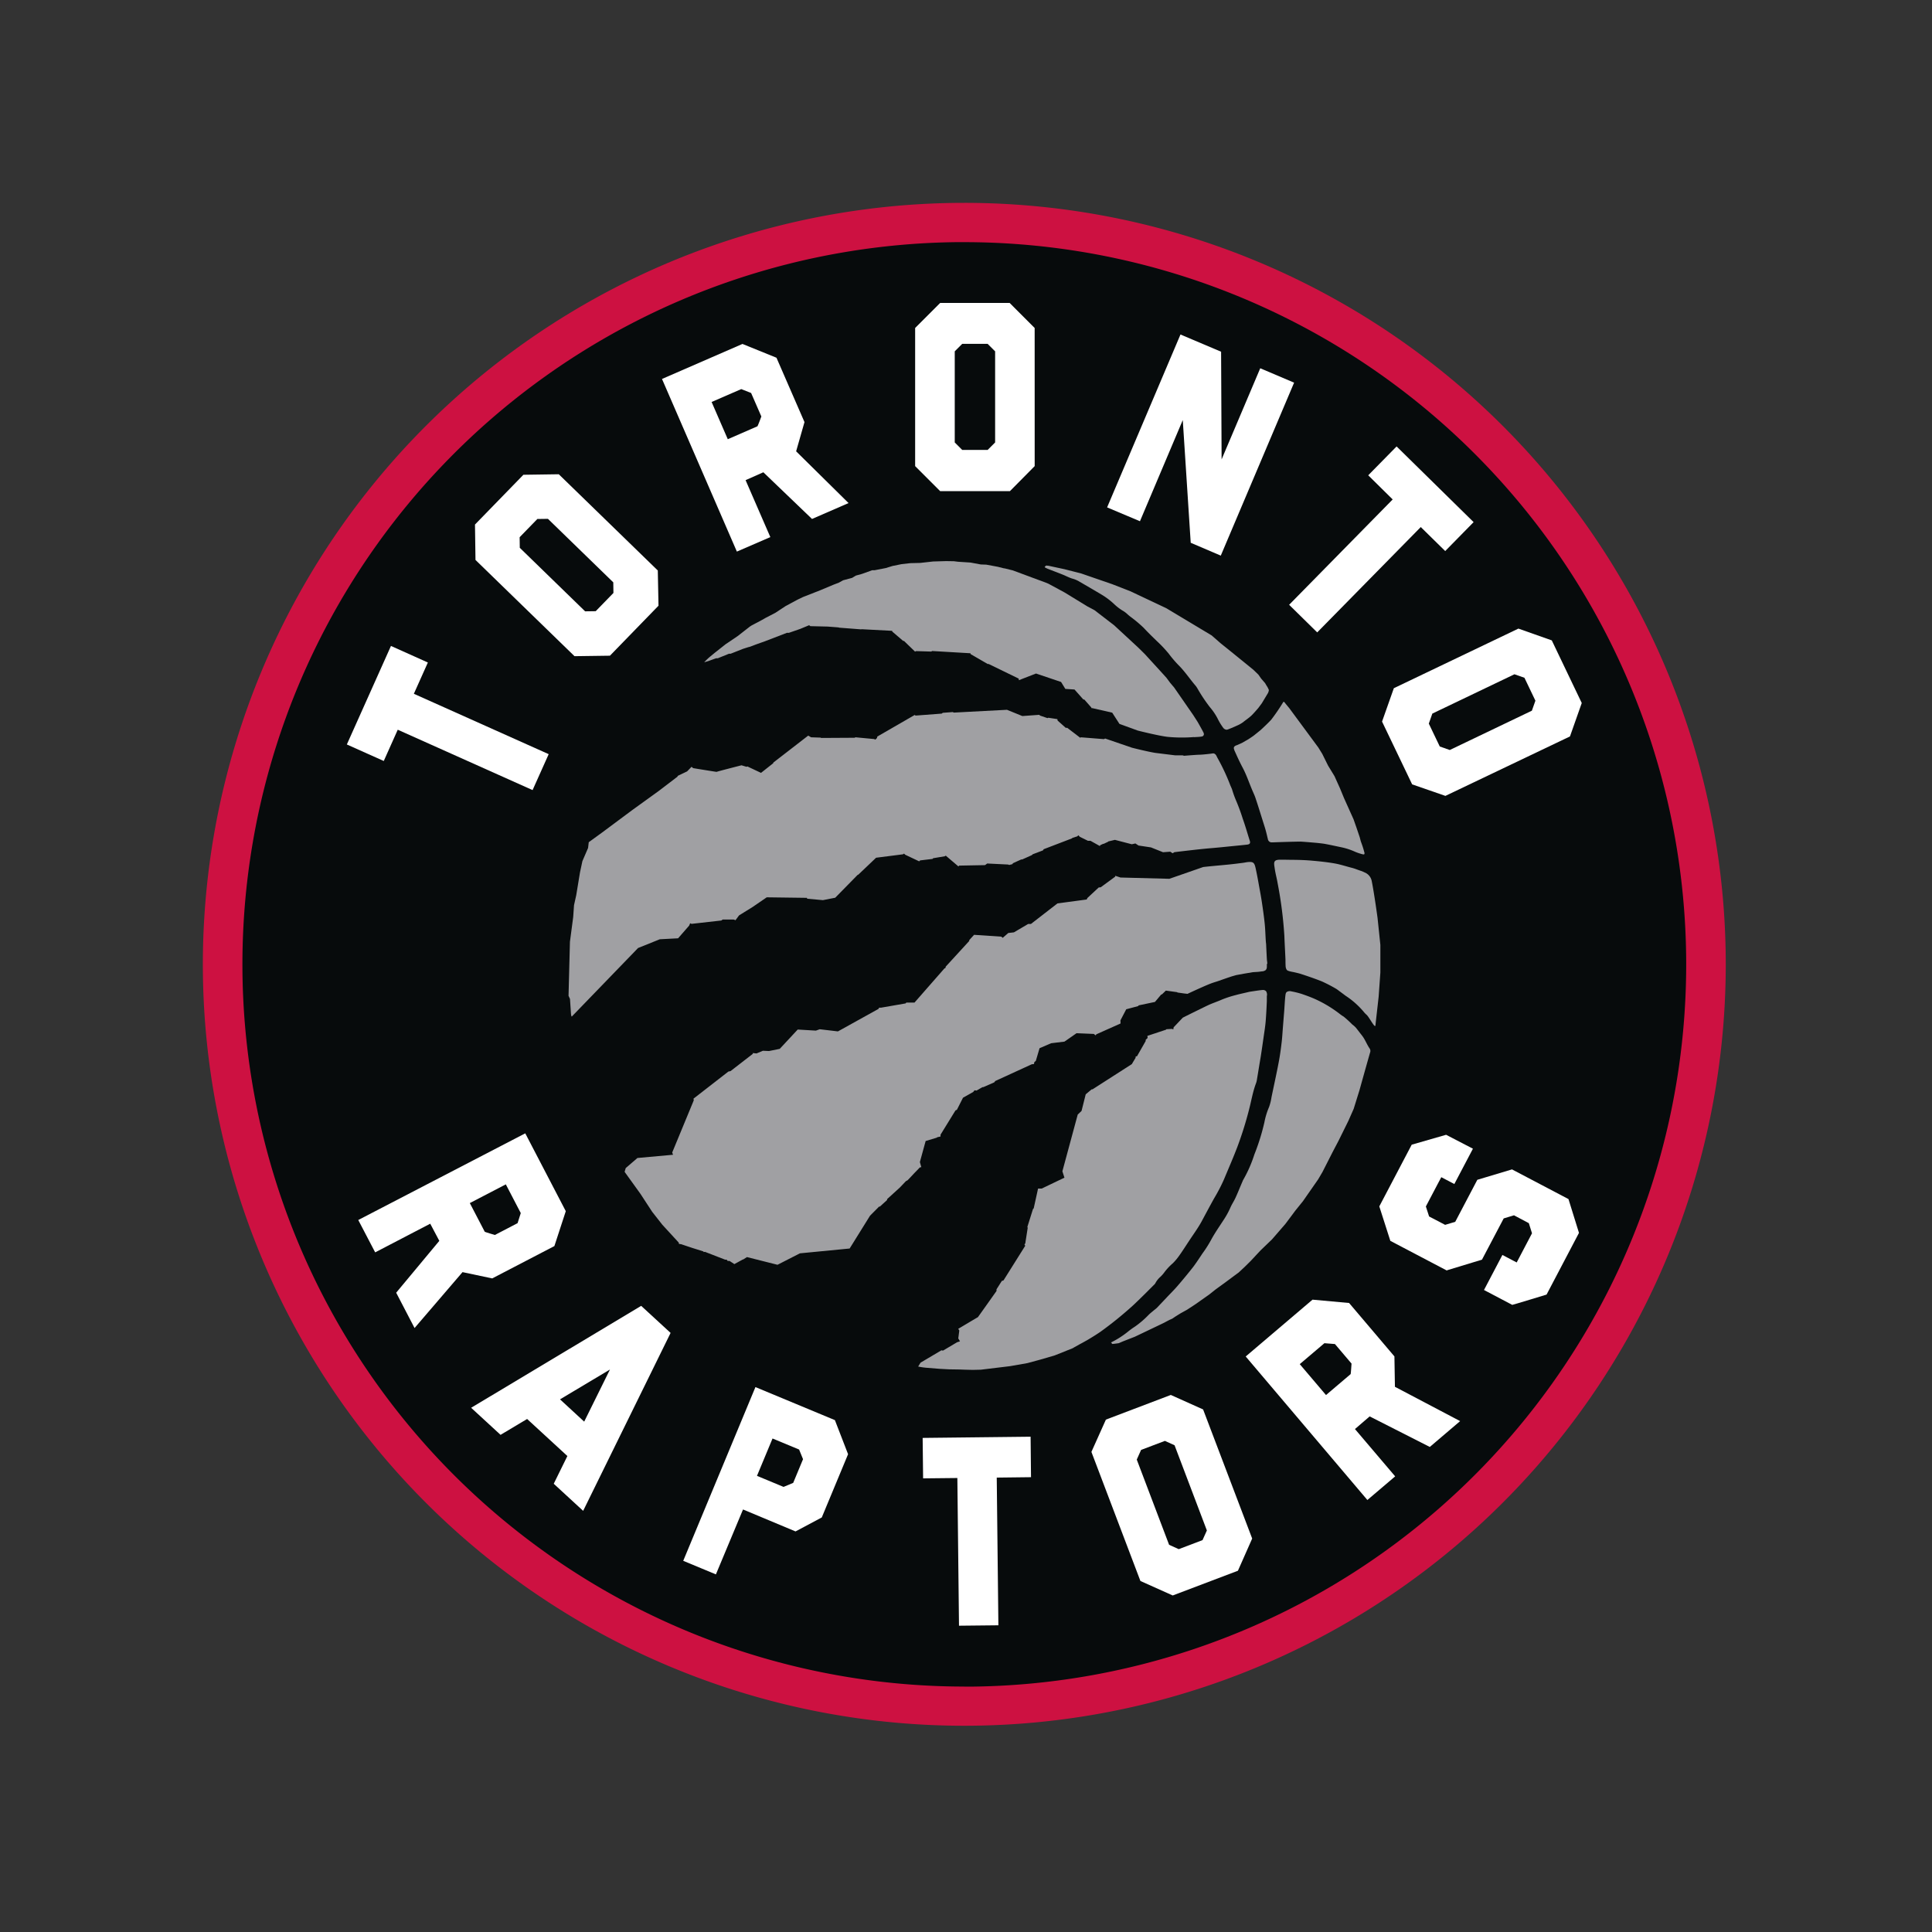 <svg xmlns="http://www.w3.org/2000/svg" width="80" height="80" viewBox="0 0 80 80"><rect x="0" y="0" width="80" height="80" fill="#333333" stroke="none"/><defs><style>.a{fill:#cd1141;}.b{fill:#070b0c;}.c{fill:#fff;}.d{fill:#a0a0a3;}.e{fill:none;mix-blend-mode:multiply;isolation:isolate;}</style></defs><g transform="translate(8.4 8.4)"><path class="a" d="M1097.015,1924.029a31.53,31.53,0,1,1-31.53-31.53,31.529,31.529,0,0,1,31.53,31.53" transform="translate(-1033.955 -1892.499)"/><path class="b" d="M1067.914,1956.371a29.906,29.906,0,0,1-.325-59.81c.112,0,.226,0,.338,0a29.907,29.907,0,0,1,.323,59.812l-.335,0" transform="translate(-1036.39 -1894.934)"/><g transform="translate(5.962 4.146)"><path class="c" d="M1111.878,1909.62l-1.026,1.037h-2.887l-1.037-1.037V1903.9l1.037-1.037h2.876l1.036,1.037Zm-3-5.063-.31.31v3.773l.31.31h1.052l.31-.31v-3.773l-.31-.31Z" transform="translate(-1083.396 -1902.865)"/><path class="c" d="M1157.151,1943.072l-1.377-.477-1.246-2.6.488-1.382,5.158-2.468,1.382.488,1.241,2.593-.488,1.384Zm3.273-4.891-.414-.145-3.4,1.628-.146.415.454.948.414.145,3.4-1.628.146-.414Z" transform="translate(-1111.662 -1922.662)"/><path class="c" d="M1069.7,1924.579l.029,1.458-2.011,2.07-1.467.02-4.1-3.985-.021-1.466,2.005-2.061,1.465-.021Zm-5.721-1.378.006.438,2.706,2.631.438-.006.734-.755-.006-.439-2.706-2.63-.438.006Z" transform="translate(-1056.824 -1913.502)"/><path class="c" d="M1134.218,1908.122l-3.036,7.162-1.245-.532-.329-5.081-1.773,4.189-1.36-.573,3.038-7.159,1.682.713.021,4.459,1.6-3.774Z" transform="translate(-1094.994 -1904.823)"/><path class="c" d="M1086.939,1910.347l-.346,1.21,2.171,2.143-1.513.658-2.015-1.933-.736.326,1.025,2.358-1.386.6-3.1-7.148,3.332-1.45,1.408.571Zm-3.176.709,1.228-.535c.011,0,.162-.406.162-.406l-.424-.973-.408-.161-1.228.533Z" transform="translate(-1067.989 -1905.415)"/><path class="c" d="M1151.369,1922.052l-1.012-.994-4.288,4.362-1.163-1.143,4.288-4.362-1.013-1,1.175-1.195,3.189,3.134Z" transform="translate(-1105.888 -1911.78)"/><path class="c" d="M1052.216,1938.621l-.58,1.295,5.583,2.5-.667,1.488-5.583-2.5-.579,1.295-1.529-.684,1.827-4.08Z" transform="translate(-1048.861 -1923.734)"/><path class="c" d="M1158.134,1988.475l-.77,1.463-.54-.283-.152.286-.487.926.134.414.764.4-.1-.053.418-.125.915-1.74,1.436-.431,2.338,1.229.435,1.4-1.342,2.555s-1.412.431-1.421.426l-1.17-.616.762-1.451.592.311.634-1.208-.131-.419-.615-.326-.426.129-.9,1.708-1.449.44-.005.01-2.34-1.229-.457-1.427,1.342-2.555,1.424-.41Z" transform="translate(-1111.505 -1953.456)"/><path class="c" d="M1055.591,1993.724l-1.23-.26-1.986,2.315-.761-1.463,1.786-2.147-.376-.71-2.28,1.187-.7-1.34,6.915-3.589,1.678,3.223-.472,1.445Zm-.928-3.119.619,1.188c.006.01.418.133.418.133l.941-.49.132-.417-.619-1.189Z" transform="translate(-1049.571 -1953.334)"/><path class="c" d="M1085.689,2018.658l-1.123,2.688-1.353-.562,2.99-7.194,3.29,1.368.546,1.411-1.089,2.62-1.087.578Zm.578-1.392,1.1.457c.009,0,.4-.167.4-.167l.407-.98-.163-.4-1.1-.457Z" transform="translate(-1069.284 -1968.7)"/><path class="c" d="M1112.189,2020.4l-1.419.017.068,6.116-1.631.017-.068-6.116-1.418.015-.019-1.675,4.47-.05Z" transform="translate(-1083.859 -1971.779)"/><path class="c" d="M1131.559,2020.351l-.59,1.333-2.7,1.024-1.338-.6-2.029-5.345.6-1.337,2.688-1.021,1.337.6Zm-4.6-3.67-.179.4,1.339,3.529.4.18.984-.374.18-.4-1.338-3.528-.4-.181Z" transform="translate(-1094.071 -1969.189)"/><path class="c" d="M1146.566,2006.9l.021,1.258,2.7,1.421-1.256,1.07-2.49-1.265-.609.524,1.665,1.959-1.151.979-5.038-5.943,2.767-2.353,1.514.138Zm-2.833,1.6,1.021-.868c.008-.007.036-.435.036-.435l-.687-.809-.436-.035-1.021.867Z" transform="translate(-1103.188 -1963.28)"/><path class="c" d="M1066.368,2013.673l-1.218-1.122.565-1.148-1.667-1.534-1.1.657-1.218-1.121,7.041-4.22,1.218,1.12Zm.043-3.694,1.067-2.158-2.068,1.235Z" transform="translate(-1056.583 -1963.658)"/></g><g transform="translate(15.141 14.835)"><path class="d" d="M1127.2,1987.87c.026.032.044.072.061.071.087-.005.261-.032.261-.032l.174-.075.49-.191s1.224-.583,1.227-.587.215-.114.215-.114l.111-.049.131-.089.217-.135.258-.142.332-.217.577-.406.282-.223.406-.295.37-.275.174-.128.244-.227.255-.252.408-.437.476-.458.55-.635.3-.4.106-.144.323-.4.631-.906.176-.3.425-.835.239-.455.409-.828.221-.5.24-.772s.284-1.02.437-1.553a.183.183,0,0,0-.014-.171c-.087-.123-.152-.278-.234-.416-.043-.073-.1-.145-.144-.2s-.148-.194-.189-.243a.963.963,0,0,0-.154-.138,4.488,4.488,0,0,0-.359-.328,1.25,1.25,0,0,1-.147-.1,5.092,5.092,0,0,0-1.084-.647c-.164-.071-.333-.131-.5-.189a3.484,3.484,0,0,0-.436-.108.232.232,0,0,0-.183.023c-.054.036-.056.119-.066.2-.022.212-.031.446-.049.659s-.035.442-.053.664c-.016.2-.026.4-.052.6-.031.263-.067.526-.117.786-.092.487-.2.972-.3,1.458a2.127,2.127,0,0,1-.1.4,3.005,3.005,0,0,0-.194.637,9.03,9.03,0,0,1-.416,1.332,5.392,5.392,0,0,1-.458,1.043.362.362,0,0,0-.031.069c-.1.225-.186.451-.289.673-.065.144-.157.276-.218.421a3.422,3.422,0,0,1-.286.516c-.17.262-.349.518-.5.795a4.811,4.811,0,0,1-.347.551c-.033.045-.062.092-.093.138-.1.149-.2.3-.307.443-.214.272-.435.54-.66.8-.142.165-.3.317-.446.475l-.406.428a1.251,1.251,0,0,1-.1.081c-.081.07-.168.134-.242.21a3.787,3.787,0,0,1-.565.483,3.142,3.142,0,0,0-.261.187,3.712,3.712,0,0,1-.74.473" transform="translate(-1104.737 -1955.526)"/><path class="d" d="M1148.264,1966.636c.008,0,.012-.016.014-.036.005-.043.012-.116.012-.116l.12-1.064.071-1,0-.989,0-.155-.117-1.121s-.137-1.01-.242-1.53a.48.48,0,0,0-.3-.352.943.943,0,0,0-.158-.066c-.11-.035-.232-.088-.343-.117-.253-.063-.492-.146-.749-.19-.3-.052-.609-.084-.915-.111-.25-.023-.5-.032-.755-.035-.2,0-.322-.006-.523-.006-.108,0-.223,0-.271.069s-.014.188,0,.307c.038.245.08.368.121.61a16.94,16.94,0,0,1,.277,2.172c.012.328.032.657.046.985,0,.094,0,.155.005.249a.334.334,0,0,0,.04.158c.029.046.075.053.129.07s.123.026.185.04.179.04.259.065c.292.094.6.2.885.313a6.334,6.334,0,0,1,.581.3.515.515,0,0,1,.065.043l.337.251a3.452,3.452,0,0,1,.74.65,1.022,1.022,0,0,0,.132.141c.08.07.214.323.31.437a.062.062,0,0,0,.041.026" transform="translate(-1114.864 -1947.385)"/><path class="d" d="M1105.355,1936.126c.1-.007.19-.009.267-.019.057-.007.111-.01.137-.069s-.022-.124-.035-.152c-.022-.049-.214-.388-.214-.388l-.187-.291-.789-1.139-.164-.193-.153-.207-.259-.286-.64-.7-.274-.27-.99-.916-.813-.626-.292-.155-.952-.582-.667-.361-.129-.053-.542-.2-.806-.3-.063-.015-.258-.064-.07-.011-.226-.058-.479-.089-.229-.008-.427-.079-.512-.033-.178-.022-.321-.005-.537.016-.531.059-.41.01-.364.041-.372.075-.282.087-.459.089-.1,0-.427.153-.253.07-.154.094-.373.1-.18.1-.225.086-.553.232-.7.274-.232.111-.493.266-.427.281-.4.207-.146.084-.438.232-.07.046-.5.39-.412.279-.081.053-.467.369-.171.141a2.455,2.455,0,0,0-.258.245l.177-.052s.321-.119.327-.116.062,0,.062,0l.463-.187h.068l.506-.2s.265-.087.265-.081.27-.1.27-.1l.377-.134.91-.35.083,0,.467-.162.37-.153.052.039.716.017.456.035.014.01.919.071.009-.007,1.271.067.006.031.451.387h.033l.459.443.042-.021.632.019.031-.023,1.588.093.01.036.707.41.031-.005,1.25.608.009.066.709-.276,1.038.35.176.287.38.025.367.414.038,0,.295.336,0,.022h.041l.82.187.3.465.758.276s.812.207,1.228.26a6.322,6.322,0,0,0,1.1.009" transform="translate(-1079.457 -1928.836)"/><path class="d" d="M1145.328,1949.682a3.808,3.808,0,0,0-.11-.366l-.047-.131-.042-.16-.135-.4-.123-.35-.39-.867-.176-.426-.222-.492-.266-.436-.062-.125-.177-.358-.165-.268-.069-.093-1.134-1.536-.165-.2c-.026-.034-.036-.06-.071-.06h-.008a8.226,8.226,0,0,1-.5.734c-.145.16-.437.428-.437.428s-.246.2-.288.233-.23.156-.23.156l-.258.148s-.2.092-.228.1a.2.2,0,0,0-.088.052.094.094,0,0,0-.019.089.554.554,0,0,0,.034.1c.1.22.2.444.314.658.172.318.282.66.425.991.047.108.1.22.133.332.1.293.187.587.281.88.04.131.084.26.121.391s.067.264.1.4a.156.156,0,0,0,.17.125c.085,0,.171-.005.256-.008.3-.009.608-.019.912-.023.087,0,.695.054.695.054s.218.022.322.04c.231.042.461.094.692.142a2.767,2.767,0,0,1,.572.189,2.129,2.129,0,0,0,.278.094.287.287,0,0,0,.085.011.069.069,0,0,0,.017-.052" transform="translate(-1112.365 -1937.586)"/><path class="d" d="M1129.6,1934.415a.842.842,0,0,0-.09-.167l-.058-.1-.164-.189-.111-.16-.206-.2s-.046-.039-.069-.057c-.362-.295-1.085-.88-1.087-.881s-.2-.16-.2-.16l-.375-.328-1.88-1.128-1.483-.7s-.787-.308-.788-.306-.285-.1-.289-.1-.969-.334-.969-.334l-.684-.174-.664-.143-.1-.009-.06.058.026.029s.067.033.1.047c.206.081.414.157.618.24.135.053.263.125.4.166a1.114,1.114,0,0,1,.271.111c.315.183.63.365.942.552a3.019,3.019,0,0,1,.52.392,2.048,2.048,0,0,0,.4.3,1.247,1.247,0,0,1,.18.146c.032.026.064.054.1.081a5.328,5.328,0,0,1,.547.46c.174.188.358.366.542.545a5.173,5.173,0,0,1,.5.531,4.684,4.684,0,0,0,.391.459c.273.27.481.591.729.878a1.288,1.288,0,0,1,.076.12,6.767,6.767,0,0,0,.5.748,2.432,2.432,0,0,1,.346.523,2.415,2.415,0,0,0,.2.324.2.2,0,0,0,.15.089.455.455,0,0,0,.106-.034l.133-.053.235-.105a1.22,1.22,0,0,0,.219-.131c.042-.039.219-.16.319-.252s.3-.328.3-.328l.144-.194.251-.417a.34.34,0,0,0,.04-.138" transform="translate(-1100.608 -1929.096)"/><path class="d" d="M1099.247,1949.639c-.1-.313-.182-.609-.293-.919a8,8,0,0,0-.279-.756,4.22,4.22,0,0,1-.163-.456c-.029-.077-.068-.149-.094-.225a8.538,8.538,0,0,0-.514-1.085c-.009-.02-.018-.039-.036-.071a.187.187,0,0,0-.08-.092c-.047-.027-.086-.01-.171,0-.162.019-.364.04-.448.04s-.392.024-.644.044l-.059-.018h-.308l-.811-.1c-.3-.044-.976-.215-.976-.215l-.5-.171-.614-.211-.048.026-.954-.076-.031.018-.536-.41-.062,0-.336-.3-.012-.061-.373-.057-.035.016-.307-.105-.034-.032-.7.051-.636-.259-2.206.116-.035-.022-.417.031-.044.033-1.086.082-.031-.027-1.549.894-.018.067-.072.064-.035-.026-.778-.073-.042.019-1.377.008-.029-.014-.392-.013-.12-.07-1.443,1.116-.005.027-.506.4-.566-.267-.033.016-.209-.063s-1.04.265-1.029.272-.972-.154-.972-.154l-.068-.055-.183.189-.388.186-.011.033-.776.592-1.1.794-1.239.922-.559.406-.028.239-.235.544-.1.468-.156.947-.091.409-.034.491-.135,1.023-.058,2.239.06.131.041.616s.009.107.034.112l0,0,2.744-2.838.9-.362.757-.04.457-.524.044-.1.056.026,1.235-.139.054-.04h.461l.07.028.148-.2.553-.342.593-.406,1.663.022.012.036.652.059.509-.1.933-.951h.018l.741-.705,1.113-.142.044-.03.049.048.578.273.041-.039.513-.061.025-.029.479-.08.044-.026.523.446.029-.034,1.073-.02.09-.067.863.042.047.018.133-.033.023-.04.344-.155.04,0,.4-.18.034-.034.424-.161.031-.049,1.175-.45.009-.017.206-.065.046-.046.059.064.34.167.105,0,.382.214.025-.036.117-.055.012.005.19-.089.009-.014.274-.065.7.182.149-.033.128.085.516.078.5.2.3-.022s.095.064.095.064l.074-.044s.993-.123,1.493-.164c.324-.026.646-.061.97-.093.182-.018.365-.035.548-.056.1-.012.148-.049.112-.163" transform="translate(-1071.037 -1938.059)"/><path class="d" d="M1103.478,1964.195c0-.069-.012-.114-.017-.181-.011-.192-.02-.383-.029-.576,0-.063-.012-.126-.016-.191-.016-.239-.021-.479-.045-.716-.031-.3-.074-.6-.119-.9-.035-.233-.08-.464-.122-.7s-.084-.464-.136-.7-.1-.277-.356-.248l-.064.011c-.092.019-.222.031-.316.044-.487.063-.947.09-1.435.147l-1.4.487-2.023-.053-.219-.072v.036l-.6.44-.083.008-.471.438-.026.06-1.211.162-1.1.852-.115,0-.589.347-.232.026-.231.2-.06-.048-1.127-.076-.2.22,0,.035-.974,1.063-.013.061-.037.009-1.242,1.417-.34,0-.028.035-1.019.177-.079,0a.315.315,0,0,1-.026.05l-1.679.932-.754-.089-.159.057-.752-.045-.745.8-.445.09-.252-.011-.264.111-.158-.017.008.031-.926.717-.088.018-1.446,1.123.012.068-.894,2.164.036.091-1.475.134-.485.417-.046.157.656.911.486.744.419.534.681.741s0,.052.019.055.09.01.093.014.408.137.411.139.5.157.5.157,0,.025.011.025l.05-.008.834.323.063,0,.046.055h.075c.005,0,.2.13.2.13l.348-.191h.017l.157-.1,1.265.319.927-.474,2.06-.2.844-1.358c.134-.134.374-.377.374-.377l.032,0,.3-.272a.114.114,0,0,0,0-.037l.531-.483.247-.26a.678.678,0,0,1,.063-.033c.008,0,.286-.3.286-.3l.23-.237.06-.013-.059-.21.239-.871.461-.138.017-.018.139-.031,0-.076.619-1.005.058-.025.253-.5.422-.238.056-.069.083.011s.245-.144.252-.142h.029l.455-.2.037-.053,1.513-.694.091-.01.017-.083.059-.044.156-.528.479-.206.552-.067.5-.348.717.03.072.059.034-.045,1-.447-.005-.129.24-.459.491-.131.024-.031.674-.142.258-.306.033-.008.16-.155c.006,0,.463.064.463.064l.024.016.252.036.157.018s.68-.319.964-.427c.121-.047.238-.077.35-.117.157-.056.314-.111.473-.164.08-.026.157-.047.235-.069l.317-.058.368-.062.224-.014s.109-.013.15-.02a.262.262,0,0,0,.153-.05.171.171,0,0,0,.052-.13,1.059,1.059,0,0,0,0-.125" transform="translate(-1074.543 -1947.518)"/><path class="d" d="M1121.663,1973.474a.279.279,0,0,0-.034-.19.174.174,0,0,0-.135-.053c-.035,0-.21.023-.21.023l-.293.044a.914.914,0,0,0-.1.019c-.175.043-.351.078-.523.126a4.4,4.4,0,0,0-.573.187c-.193.086-.409.154-.6.247-.069.032-.718.349-1.016.5l-.379.4-.014.087-.051-.022-.238.014-.011.019-.773.256.01.086-.081.078v.05l-.361.633-.049,0-.01.066s-.073.12-.154.257l-1.627,1.044-.036,0-.246.207-.172.686-.159.153-.635,2.348.085.264-.941.451h-.151l-.18.818-.03.028-.233.742.014.039-.1.641-.034.044.031.058-.9,1.434-.068.021-.221.347,0,.069s-.77,1.088-.771,1.085-.814.482-.814.482l.044.069c0,.007-.042.328-.042.328l.071.121-.117.036-.587.348-.064-.013-.864.511-.1.161a2.709,2.709,0,0,0,.338.051l.56.045.381.02.444.007.205.008.334.008.333-.008,1.208-.146.718-.126.543-.147.589-.172.75-.3.055-.033.212-.119a9.1,9.1,0,0,0,.878-.526,15.435,15.435,0,0,0,1.366-1.108q.22-.208.434-.42c.137-.135.272-.272.408-.408a.257.257,0,0,0,.066-.077.928.928,0,0,1,.215-.269,1.353,1.353,0,0,0,.159-.183,2.316,2.316,0,0,1,.349-.373,2.3,2.3,0,0,0,.263-.313c.143-.2.276-.412.413-.618.181-.276.379-.543.533-.832.166-.309.33-.619.5-.923a7.137,7.137,0,0,0,.415-.8c.188-.453.385-.9.56-1.364a14.791,14.791,0,0,0,.467-1.492c.1-.377.159-.763.3-1.128a.831.831,0,0,0,.034-.15c.052-.307.1-.615.153-.923.046-.292.087-.584.129-.876.029-.2.061-.4.078-.6.022-.277.036-.554.048-.832,0-.031,0-.09,0-.09l0-.141" transform="translate(-1092.743 -1955.473)"/></g></g><rect class="e" width="80" height="80"/></svg>